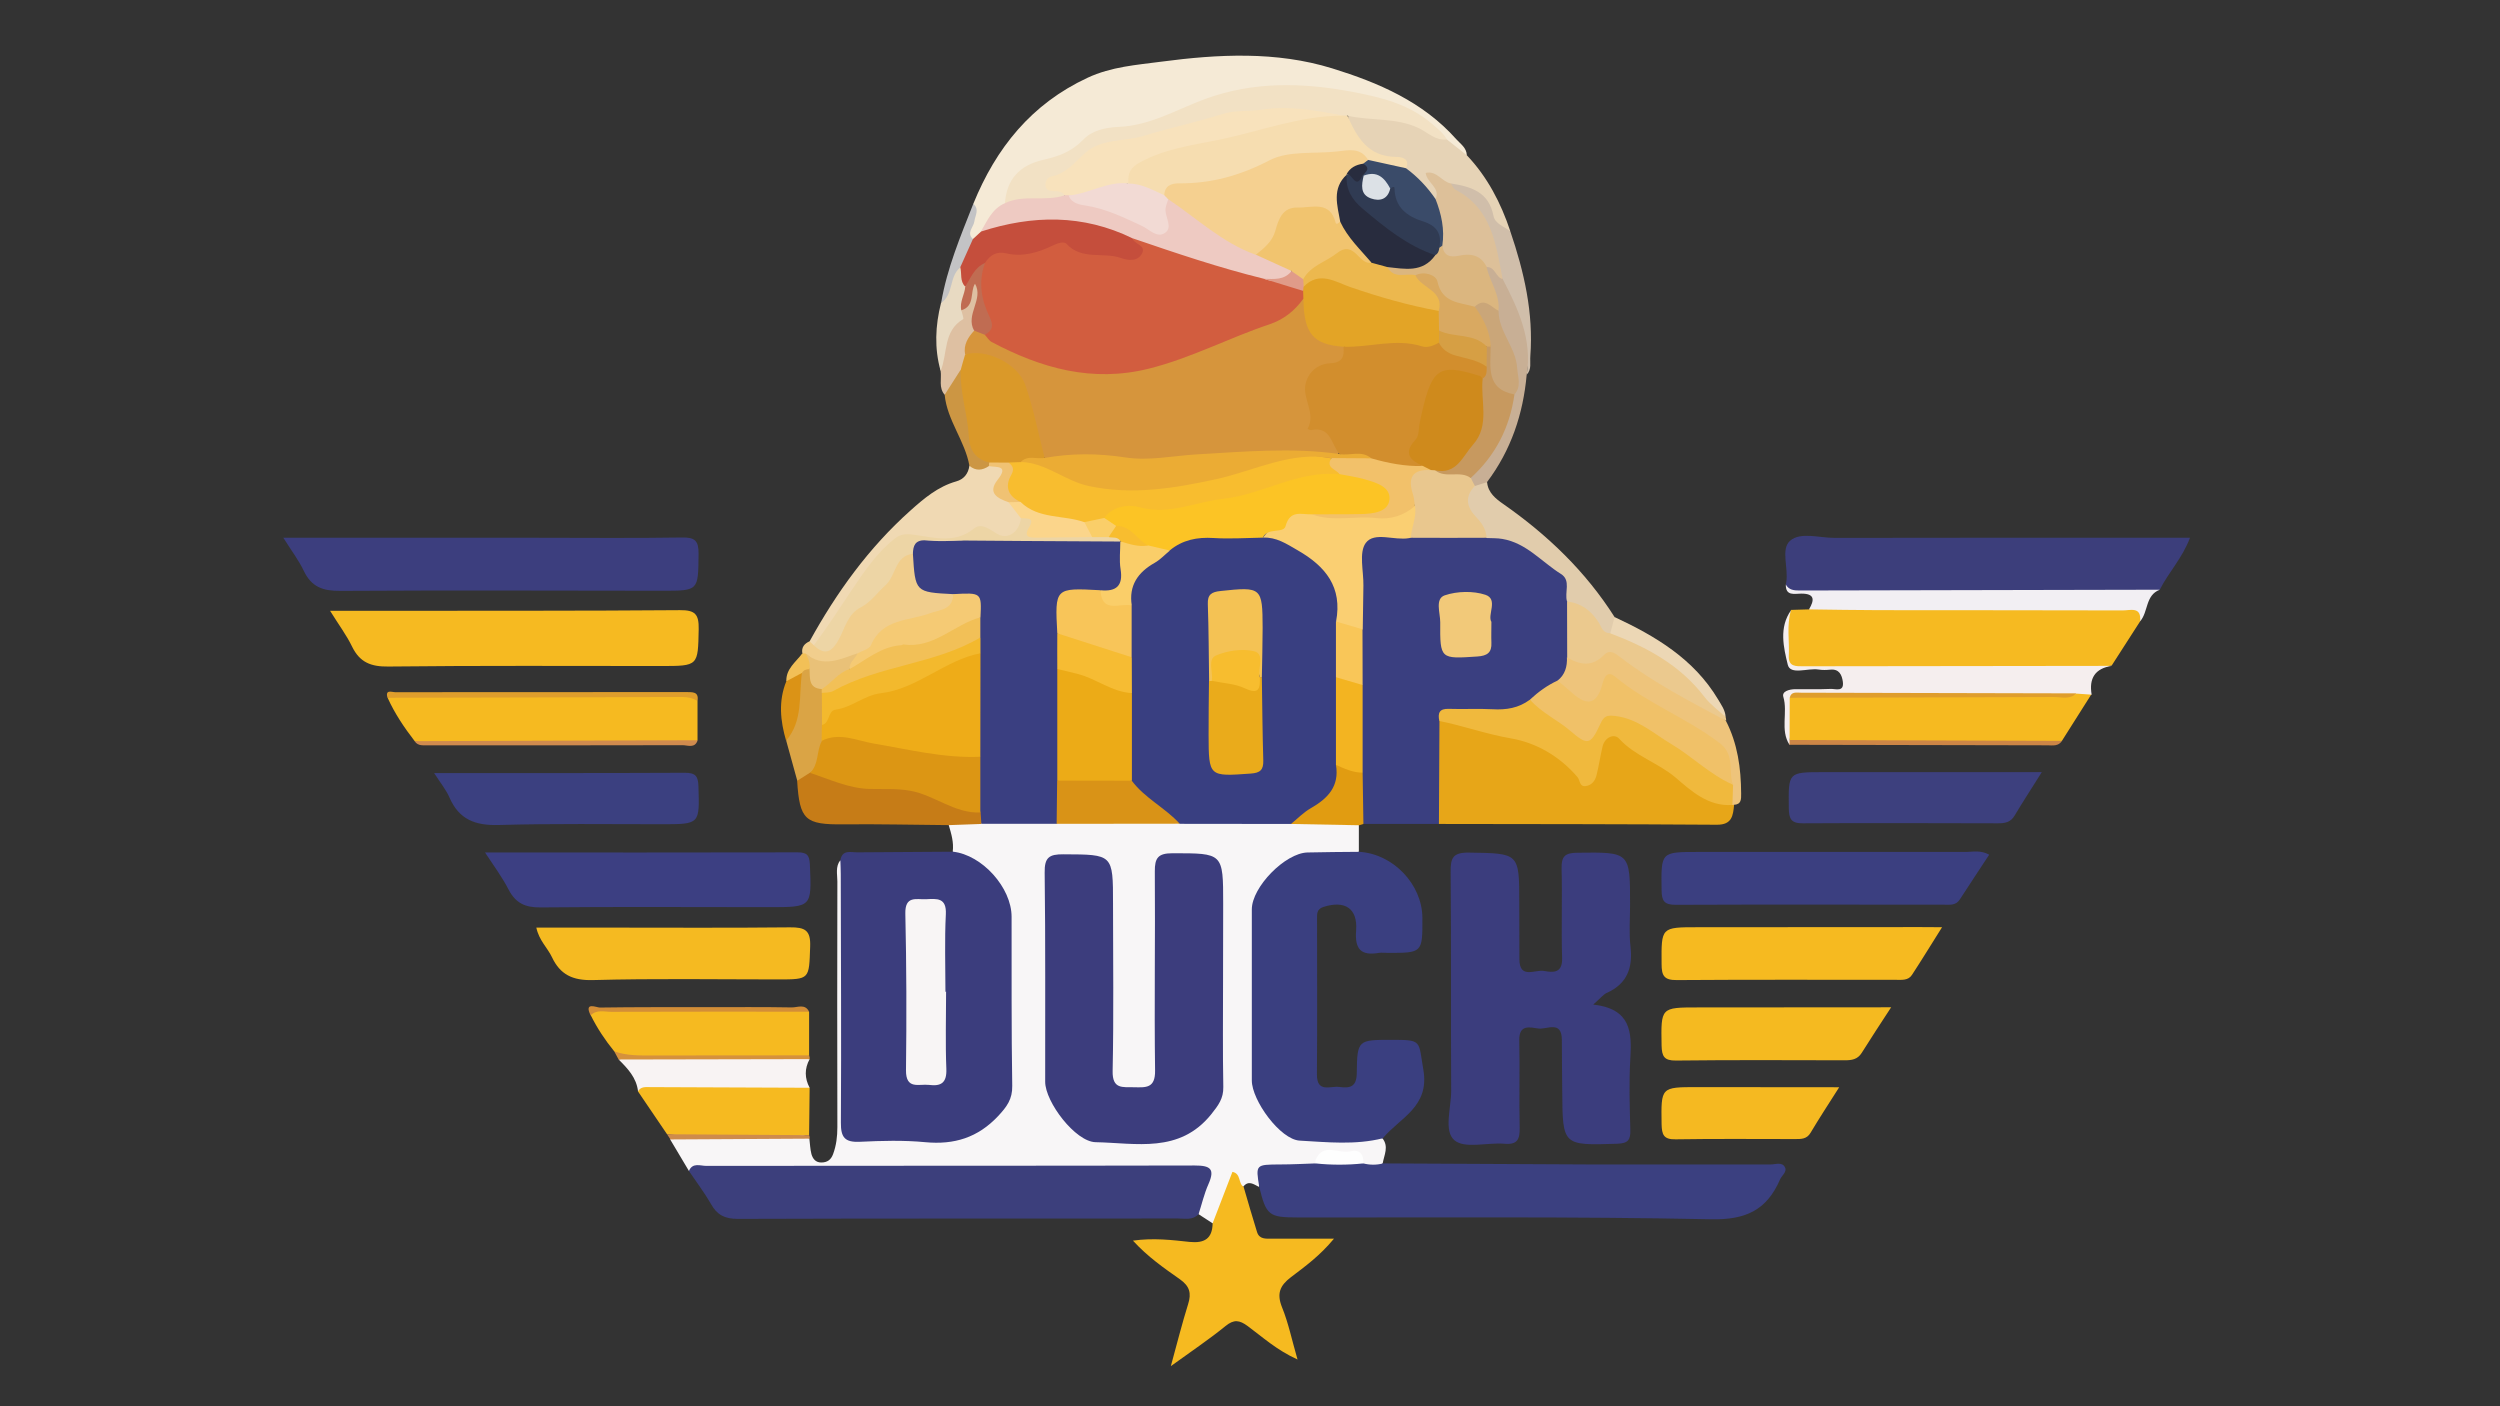 <?xml version="1.0" encoding="utf-8"?>
<!-- Generator: Adobe Illustrator 22.0.1, SVG Export Plug-In . SVG Version: 6.00 Build 0)  -->
<svg version="1.1" id="Layer_1" xmlns="http://www.w3.org/2000/svg" xmlns:xlink="http://www.w3.org/1999/xlink" x="0px" y="0px"
	 viewBox="0 0 1920 1080" style="enable-background:new 0 0 1920 1080;" xml:space="preserve">
<rect x="0" y="0" width="1920" height="1080" fill="#333333" stroke="none"/>
<style type="text/css">
	.st0{fill:#F8F6F7;}
	.st1{fill:#3B3D7D;}
	.st2{fill:#3A3F80;}
	.st3{fill:#3B4080;}
	.st4{fill:#3C3F7C;}
	.st5{fill:#3C3E7E;}
	.st6{fill:#3C3E7B;}
	.st7{fill:#F6BA21;}
	.st8{fill:#E7A618;}
	.st9{fill:#F5EAD6;}
	.st10{fill:#3C3F82;}
	.st11{fill:#3B3F80;}
	.st12{fill:#F6BA20;}
	.st13{fill:#F5BA21;}
	.st14{fill:#3D407E;}
	.st15{fill:#F5BA20;}
	.st16{fill:#F5B921;}
	.st17{fill:#F5EEEE;}
	.st18{fill:#F2EFF3;}
	.st19{fill:#F0D9B3;}
	.st20{fill:#C67C17;}
	.st21{fill:#E6D3B6;}
	.st22{fill:#F8F3F3;}
	.st23{fill:#EEC47B;}
	.st24{fill:#F1CE8D;}
	.st25{fill:#E1CCAC;}
	.st26{fill:#EBC98E;}
	.st27{fill:#C8AF95;}
	.st28{fill:#D0BEAA;}
	.st29{fill:#DAA445;}
	.st30{fill:#E19C11;}
	.st31{fill:#ECD7B5;}
	.st32{fill:#DEC0A2;}
	.st33{fill:#E8DAC2;}
	.st34{fill:#DF9E2C;}
	.st35{fill:#CC9643;}
	.st36{fill:#D08B4E;}
	.st37{fill:#CD8646;}
	.st38{fill:#DB9316;}
	.st39{fill:#D38E37;}
	.st40{fill:#C3C3C5;}
	.st41{fill:#D5913C;}
	.st42{fill:#CE8B4B;}
	.st43{fill:#F2C057;}
	.st44{fill:#393F81;}
	.st45{fill:#3C3D7D;}
	.st46{fill:#3A3F81;}
	.st47{fill:#D99317;}
	.st48{fill:#FEFEFE;}
	.st49{fill:#F8F5F5;}
	.st50{fill:#F0B93D;}
	.st51{fill:#F0C168;}
	.st52{fill:#FACF72;}
	.st53{fill:#E9C78E;}
	.st54{fill:#F2C979;}
	.st55{fill:#F3B421;}
	.st56{fill:#F9C658;}
	.st57{fill:#F2E1C4;}
	.st58{fill:#EECAC2;}
	.st59{fill:#C54E3C;}
	.st60{fill:#DF9D2C;}
	.st61{fill:#EDD5A5;}
	.st62{fill:#FBD58B;}
	.st63{fill:#F0C273;}
	.st64{fill:#DC9614;}
	.st65{fill:#F6DDB0;}
	.st66{fill:#DDC099;}
	.st67{fill:#3A4B69;}
	.st68{fill:#F5CA74;}
	.st69{fill:#E9C178;}
	.st70{fill:#DBB67F;}
	.st71{fill:#C7995F;}
	.st72{fill:#CAA679;}
	.st73{fill:#EEAC18;}
	.st74{fill:#F3B92D;}
	.st75{fill:#D6953C;}
	.st76{fill:#DA9929;}
	.st77{fill:#C06C52;}
	.st78{fill:#FCC425;}
	.st79{fill:#ECAB17;}
	.st80{fill:#EAAB1B;}
	.st81{fill:#F8C559;}
	.st82{fill:#F4C254;}
	.st83{fill:#F6BC33;}
	.st84{fill:#FACE69;}
	.st85{fill:#F2C16A;}
	.st86{fill:#CF8A1C;}
	.st87{fill:#F8E2BC;}
	.st88{fill:#D25D3F;}
	.st89{fill:#F5D090;}
	.st90{fill:#F1C46F;}
	.st91{fill:#F2DAD4;}
	.st92{fill:#E09B89;}
	.st93{fill:#F8BD2F;}
	.st94{fill:#303B53;}
	.st95{fill:#DCE1E6;}
	.st96{fill:#282C3E;}
	.st97{fill:#ECB84E;}
	.st98{fill:#D9A961;}
	.st99{fill:#D28E2D;}
	.st100{fill:#D69F44;}
	.st101{fill:#E3A426;}
	.st102{fill:#EBAC34;}
	.st103{fill:#F7BD2F;}
</style>
<g>
	<path class="st0" d="M931.3,939.5c-3.6-2.3-7.2-4.6-10.8-7c-3.7-6.6-0.7-12.9,0.9-19.2c2-7.8-0.8-11.7-8.8-12
		c-5.1-0.2-10.2-0.2-15.3-0.2c-115.1,0-230.3,0-345.4,0c-7.7,0-15.2-0.4-22.8-1.8c-4.8-8.1-9.6-16.1-14.4-24.2
		c2.8-3.5,6.8-4.3,10.9-4.4c28.8-0.4,57.6-0.5,86.3,0.1c3.6,0.1,6.9,1.3,9.7,3.7c0.5,4,0.6,8.1,1.6,11.9c1,3.4,3.1,6.4,7.5,6.4
		c4.7,0,7.5-2.1,9.1-6.4c2.5-6.7,3.3-13.6,3.3-20.8c-0.2-62.9-0.1-125.8,0-188.7c0-5.4-1.6-11.2,2.2-16.2c7.5,6.2,5.3,14.9,5.3,22.7
		c0.2,55.4,0.1,110.9,0.2,166.3c0,22.2,1.3,23.4,23.1,23.5c16.3,0.1,32.6-0.1,48.8,0c10,0.1,18.5-3.1,27-8.7
		c17.3-11.4,24.9-25.8,23.8-47.3c-1.7-34.5-1.4-69.2-0.1-103.7c0.8-20.1-6.1-34-22.2-45.1c-6.6-4.5-14.3-7.8-19.5-14.4
		c0.9-7.1-1.1-13.7-3.1-20.4c7.2-7.4,16.4-4.4,24.9-4.9c19.3-0.6,38.7-0.5,58-0.1c31.4-0.8,62.8-0.2,94.3-0.1
		c28.5-0.4,57.1-0.4,85.6-0.1c11.4,0.7,22.9-0.7,34.3-0.1c6.4,0.4,13.1-0.5,17.9,5.3c0,6.8,0,13.6,0,20.4
		c-8.7,7.9-19.3,4.5-29.1,4.8c-29.5,0.7-49,20-49,49.5c0,39.2-0.1,78.4,0,117.6c0.1,24.1,22.2,46.3,46.2,47.5
		c16.7,0.8,33.4-2.2,50,0.8c5.1,6.4,1.3,12.8,0.2,19.3c-4.4,3.8-9.3,3.6-14.3,1.7c-12.3-9.8-26-10-37.8-0.4
		c-6.1,3.2-12.9,3.2-19.3,2.4c-12.1-1.6-20.3,2.1-23.7,14.3c-4-2-8-5.3-12.1,0c-5.3-1.3-9.4-2.5-11.9,5.3
		C940.6,924.8,941.5,935.3,931.3,939.5z"/>
	<path class="st1" d="M1223.6,771.5c29,3.3,29.7,21.2,28.5,41.3c-1.1,18.3-0.5,36.7,0,55c0.2,7.7-1.8,10.3-10.1,10.6
		c-41.9,1.3-41.9,1.6-42.2-40.2c-0.1-13.2-0.3-26.5-0.3-39.7c-0.1-15.1-11.6-7.7-18-8.6c-6.1-0.8-14.9-3.6-14.7,8.9
		c0.5,22.4-0.2,44.9,0.3,67.3c0.2,8.8-1.7,13.2-11.7,12.3c-13.1-1.1-30.3,4-38.3-2.6c-8.5-7-2.6-24.8-2.6-37.9
		c-0.3-56.1,0.1-112.1-0.4-168.2c-0.1-10.7,1.6-15,13.8-14.9c38.9,0.6,38.9,0,38.9,38.8c0,14.3,0.1,28.5,0.1,42.8
		c-0.1,16,12.1,8,19,9.3s14.2,1.8,13.8-9.9c-0.7-22.9,0.2-45.9-0.4-68.8c-0.2-9.4,2.7-12,12-12.1c40.6-0.5,40.6-0.8,40.6,39.8
		c0,10.7-0.9,21.5,0.3,32.1c1.9,16.4-2.4,28.7-18.3,35.8C1231.3,763.8,1229.3,766.5,1223.6,771.5z"/>
	<path class="st1" d="M731.9,654.1c22.4,2.5,45,27.6,45,50c0.1,43.3-0.2,86.5,0.5,129.8c0.2,10.3-4.2,16.1-10.8,23.2
		c-15.6,16.6-33.7,22.2-56,20.1c-16.7-1.6-33.6-1.1-50.3-0.3c-11.4,0.5-14.6-3.3-14.5-14.7c0.4-63.6,0-127.2-0.1-190.9
		c0-3.6-0.2-7.1-0.3-10.7c1.5-8.4,8.1-5.9,13.2-6C683.1,654.4,707.5,654.3,731.9,654.1z"/>
	<path class="st2" d="M1105.1,632.8c-19.3,0-38.6,0-57.9,0c-8.6-12.4-3.7-26.3-4.6-39.6c-0.5-22.2-0.6-44.5,0-66.7
		c-0.3-14.6-0.6-29.1,0-43.7c-0.8-17.2-0.6-34.4-0.3-51.7c0.3-19.3,3.8-22.4,23.6-22.9c5.6-0.1,11.1-0.3,16.7,0.3
		c18.8-0.3,37.6-0.5,56.4,0.1c27.3-2.1,45.1,15.5,63.2,31.5c6.6,5.8,4.9,15,5.1,23.1c0.4,13.1,0.3,26.3,0,39.4
		c-0.2,7.9-1.3,15.4-7.8,21c-8.5,5.9-17.1,11.7-25.1,18.4c-15,10.6-32.2,5.3-48.5,6.8c-6.3,0.6-15.2-2.8-16.2,8.4
		c0.4,19.1,0.2,38.1,0.1,57.1C1109.7,620.8,1110.1,627.5,1105.1,632.8z"/>
	<path class="st2" d="M1062,874.2c-21.1,5.3-42.6,3-63.8,1.8c-15-0.8-36.8-30.9-36.8-46.2c0-43.8,0-87.6,0-131.4
		c0-17.1,25.6-43.3,42.8-43.7c13.2-0.3,26.5-0.4,39.7-0.5c26.1,1.6,48.4,25,48.5,50.8c0.1,26.9,0.1,26.9-27.2,26.8
		c-2,0-4.1-0.3-6.1,0c-13.9,2.4-18.7-2.8-17.6-17.1c1.3-17.1-8.6-23.4-25-18.2c-5.5,1.7-5,5.7-5,9.6c0,39.7,0.2,79.4-0.1,119
		c-0.1,14.6,10.4,8.7,17.3,9.7c7.7,1,13.2,0.3,13.3-10.6c0.3-25.6,0.9-25.6,26.9-25.6c23.5,0,20.4,0.5,24.2,22.8
		C1098.2,850.2,1075,858.4,1062,874.2z"/>
	<path class="st3" d="M967.1,911.5c-2.8-17.2-2.8-17.1,16.2-17.2c9,0,18-0.5,27-0.8c12.2-7.3,24.5-7.3,36.7,0
		c5.1,1.3,10.2,1.3,15.2,0c52.9,0.3,105.8,0.6,158.7,0.8c46.3,0.1,92.6-0.1,139,0c3.8,0,8.9-2.2,11,2.3c1.7,3.5-2.6,6.2-3.9,9.4
		c-10.2,23.4-26.3,31-53.1,30.4c-105.8-2.2-211.7-1.2-317.6-1.4C974.5,935,972.4,933.3,967.1,911.5z"/>
	<path class="st4" d="M529.1,899.3c2.8-6.7,8.8-3.9,13.3-3.9c125-0.2,250.1,0,375.1-0.3c12,0,15.8,2.5,10.6,14.3
		c-3.3,7.4-5.1,15.4-7.6,23.1c-4.5,4.8-10.3,3.3-15.7,3.3c-112.7,0.1-225.5-0.1-338.2,0.3c-10,0-15.9-3-20.6-11.5
		C541,915.9,534.8,907.8,529.1,899.3z"/>
	<path class="st5" d="M217.6,413c66.7,0,130.7,0,194.8,0c37.2,0,74.3,0.4,111.5-0.2c10-0.2,12.7,2.7,12.6,12.6
		c-0.3,28.3,0.2,28.3-27.7,28.3c-82.5-0.1-164.9-0.4-247.4,0.1c-13.3,0.1-22.1-2.9-28-15.2C229.6,430.5,224,423.2,217.6,413z"/>
	<path class="st6" d="M1371.5,448.9c0.1-0.5,0.2-1,0.3-1.5c2-11-4.5-25.7,3.1-32.2c7.9-6.8,22.4-2.1,34-2.1c85-0.2,170-0.1,255-0.1
		c5.6,0,11.1,0,18,0c-5.7,15.4-16.4,26.5-23.2,39.9c-9,3.8-18.4,4.9-28.2,4.9c-72.1-0.1-144.2-0.2-216.3,0.1
		c-12.8,0.1-24.8-4.8-37.6-4.1C1373.7,453.9,1372.4,451.4,1371.5,448.9z"/>
	<path class="st7" d="M253.5,469.1c16.5,0,29.6,0,42.7,0c75.3-0.1,150.6,0.1,226-0.5c11.6-0.1,14.6,3.1,14.4,14.5
		c-0.6,28.4,0,28.4-29.1,28.4c-69.7,0-139.5-0.4-209.2,0.4c-13.4,0.2-22-3.2-27.9-15.3C266.2,487.9,260.4,480.2,253.5,469.1z"/>
	<path class="st8" d="M1105.1,632.8c0.1-26.4,0.2-52.7,0.4-79.1c3.1-2.9,6.6-1.9,10.1-1.3c50.2,8.3,64.2,14.2,103.6,43.9
		c5.9-5.2,4.7-13.1,6.9-19.6c4.9-14.6,12.4-17,25.1-8.4c18.9,12.8,37.9,25.5,56.8,38.4c6.9,4.7,14.7,6.9,22.3,9.6
		c0.5,0.6,1,1.1,1.5,1.7c-0.8,8.3-1.5,15.5-13.3,15.4C1247.3,632.9,1176.2,632.9,1105.1,632.8z"/>
	<path class="st7" d="M1643.6,477.2c-7.3,11.3-14.5,22.6-21.8,33.9c-47.8,9.2-96.2,2.5-144.2,4.9c-32,1.6-63.7-3.9-95.6-3.7
		c-4,0-9.3,0.5-8.9-5.4c0.8-12.8-3.3-26,2.5-38.5c4.6-0.1,9.2-0.3,13.9-0.4c6.3-4,13.2-4.9,20.5-4.9c71.3,0,142.6-0.1,213.9,0.1
		c4.6,0,9.2,0.1,13.6,1.4C1643.9,466.5,1646.6,470.4,1643.6,477.2z"/>
	<path class="st9" d="M747.5,156.5c17.5-42.9,44.6-76.7,87.8-96.8c18.3-8.5,37.5-9.8,56.3-12.3c43.9-5.8,88.4-8.2,131.5,5.1
		c35.6,11,69.7,25.6,95.3,54.4c3.3,3.7,8,6.6,8.1,12.4c-9.5,1.4-12.8-7.3-18.8-11.5c-23.9-26.9-56.9-31.4-89.8-36.2
		c-41.6-6.1-81-0.1-118.1,20.1c-7.2,3.9-15.3,5.5-23.4,6.7c-8.1,1.2-16.8,1.1-23.9,4.4c-22.8,10.5-44.7,22.8-67.4,33.6
		c-6.7,3.2-8.3,11.2-10.6,18c-5.9,8.5-13.5,15.8-18.3,25.1c-2.4,3-5.1,5.7-9.5,5.4c-6.5-2.4-3.5-7.1-2.6-11.2
		C745.4,168.1,748.8,162.7,747.5,156.5z"/>
	<path class="st10" d="M372.5,654.7c82.2,0,161.2,0.1,240.1-0.1c7.5,0,9.1,2.5,9.4,9.6c1.4,32.5,1.6,32.5-31.1,32.5
		c-58.6,0-117.2-0.4-175.8,0.2c-11.8,0.1-19-3.3-24.4-13.5C385.9,674,379.6,665.5,372.5,654.7z"/>
	<path class="st11" d="M1527.7,656.4c-7.6,11.7-15.2,22.9-22.5,34.3c-3.1,4.9-7.7,4.1-12.2,4.1c-68.7,0-137.4-0.2-206.1,0.1
		c-9.1,0-10.7-3.3-10.8-11.4c-0.4-29.2-0.7-29.2,27.9-29.2c68.7,0,137.4-0.1,206.1,0C1515.5,654.2,1521.1,652.8,1527.7,656.4z"/>
	<path class="st12" d="M931.3,939.5c5.1-13.1,10.1-26.3,15.2-39.5c6.8,1.3,4.3,8.9,8.6,11.5c3.4,11.6,6.7,23.2,10.3,34.7
		c1.8,5.7,6.8,5.1,11.4,5.1c14.7,0,29.3,0,47.7,0c-11,13.3-22.3,21.4-33.1,29.6c-8.5,6.5-11,12.6-6.8,23.1
		c4.9,12,7.5,24.9,11.9,40.1c-16.1-7.3-26.8-17.2-38.3-25.7c-6.3-4.6-10.5-5.3-17,0c-12.4,10.1-25.7,19-42,30.8
		c5.1-18.7,8.8-33.3,13.3-47.7c2.6-8.3,1.2-13.7-6.3-19c-12.2-8.6-24.7-17.2-36.1-29.7c15.8-2.2,29.8-0.5,43.6,1
		C924.9,954.9,931.1,951.4,931.3,939.5z"/>
	<path class="st12" d="M1491.5,712.1c-8.7,13.8-15.7,25.3-23.1,36.6c-2.9,4.5-7.9,3.8-12.5,3.8c-56,0-112.1-0.2-168.1,0.2
		c-9.9,0.1-11.7-3.5-11.7-12.4c-0.2-28.2-0.5-28.2,27.8-28.2c57,0,114.1,0,171.1-0.1C1479.5,712.1,1483.9,712.1,1491.5,712.1z"/>
	<path class="st13" d="M411.9,712.4c18.9,0,36.5,0,54.2,0c46.9,0,93.8,0.3,140.6-0.2c11.5-0.1,16,2.2,15.5,14.8
		c-0.9,25.2-0.1,25.2-24.8,25.2c-47.4,0-94.8-0.8-142.1,0.5c-15.5,0.4-25.1-4.2-31.4-17.6C420.5,727.9,414,722.3,411.9,712.4z"/>
	<path class="st12" d="M535.7,538.3c0,10,0,20.1,0,30.1c-2.3,2.8-5.6,2-8.5,2c-67.1,0-134.3,0-201.4,0c-2.5,0-5.1,0.1-7.4-1.3
		c-8-10.4-15.3-21.2-20.7-33.2c4.4-3.9,9.7-2,14.6-2c69-0.1,138-0.2,207,0C524.9,534,531.7,531.3,535.7,538.3z"/>
	<path class="st3" d="M333.4,593.7c66.3,0,129.4,0.1,192.6-0.2c8.1,0,10.2,2.5,10.4,10.4c0.9,29.1,1.2,29.1-28.1,29.1
		c-41.8,0-83.5-0.6-125.3,0.6c-17.9,0.5-30.4-4.1-37.8-21.1C342.7,606.7,338.5,601.6,333.4,593.7z"/>
	<path class="st12" d="M1606.2,533.2c-7.5,11.9-15.1,23.8-22.6,35.7c-1.8,1-3.7,1.5-5.8,1.5c-67.6-0.3-135.3,0.7-202.9-0.5
		c-3.8-11.7-2.4-23.5-1-35.3c19.9-5,40.3-2.9,60.4-3.3c46.2-1.1,92.5-0.3,138.8-0.4c6.6,0,13.2,0.3,19.7-1.6
		C1597.8,528.7,1602.7,528.6,1606.2,533.2z"/>
	<path class="st14" d="M1568.1,593c-8.1,12.9-14.7,23-20.9,33.4c-3.1,5.3-7.6,5.9-13,5.9c-49.8-0.1-99.7-0.3-149.5,0
		c-9.1,0.1-10.8-3.4-10.9-11.6c-0.3-27.7-0.7-27.7,26.6-27.7C1455.3,593,1510.2,593,1568.1,593z"/>
	<path class="st15" d="M1452.4,773.6c-9,13.8-15.9,24.3-22.6,35c-3.2,5.1-7.7,5.7-13.1,5.7c-43.2-0.1-86.4-0.3-129.6,0.2
		c-9,0.1-10.8-3.2-11-11.5c-0.5-29.3-0.8-29.3,28-29.3C1352.3,773.6,1400.5,773.6,1452.4,773.6z"/>
	<path class="st12" d="M621.4,777c0,11.2,0,22.4,0,33.6c-4.9,4.8-11.2,4.3-17.3,4.3c-36.6,0.1-73.3-0.1-109.9,0.1
		c-8.6,0.1-16-2.2-22.5-7.6c-7-8.6-13.1-17.8-18-27.7c-0.1-4.7,3.5-4.2,6.4-4.2c52.9,0,105.7-0.3,158.6,0.2
		C619.5,775.7,620.5,776.5,621.4,777z"/>
	<path class="st16" d="M1412.5,835c-8.7,13.7-15.6,24.2-22,35c-2.9,4.9-7.2,4.8-11.9,4.8c-30.6,0-61.1-0.3-91.7,0.2
		c-9.3,0.2-10.6-3.6-10.8-11.7c-0.4-28.4-0.7-28.4,27.5-28.4C1338.7,835,1373.8,835,1412.5,835z"/>
	<path class="st17" d="M1374.5,535.9c0,10.8,0,21.6-0.1,32.4c1.5,1.3,1.5,2.5-0.1,3.7c-7.3-11.5-1.1-24.7-4.7-36.8
		c-1.3-4.3,4.6-5.8,8.9-5.9c9.1-0.1,18.3,0.2,27.4-0.2c3.7-0.2,10.5,2.7,9.4-5.5c-0.7-5.1-2.7-10-9.6-9.3c-3,0.3-6.2,0.4-9.1-0.1
		c-8.2-1.3-21.6,4.5-23.6-3.7c-3.2-13.2-6.9-28.5,2.5-41.8c-3.5,11.5-1.1,23.3-1.7,34.9c-0.4,8.6,5.6,8.1,11.4,8.1
		c78.9-0.1,157.8-0.2,236.7-0.3c-12.9,1.9-17.7,9.6-15.5,22.1c-3.8-0.3-7.7-0.5-11.5-0.8c-5.3,2.5-11,1.3-16.5,1.3
		c-62.5,0.1-125,0-187.6,0.2C1385.2,533.9,1379.4,531.8,1374.5,535.9z"/>
	<path class="st12" d="M512.3,871.1c-7.5-11-14.9-22-22.4-33c1.9-8.2,8.9-7.5,14.6-7.6c33.9-0.6,67.8-0.4,101.7-0.2
		c5.7,0,11,1.6,15.6,5.1c-0.1,12.1-0.3,24.3-0.4,36.4C585,873.8,548.6,875.1,512.3,871.1z"/>
	<path class="st18" d="M1643.6,477.2c1.2-11.8-7.8-8.3-13.4-8.4c-62.5-0.2-125-0.1-187.6-0.2c-17.8,0-35.5-0.4-53.3-0.6
		c4.3-7.2,4.6-12.2-6.1-12.1c-5,0-11.9,2.1-11.7-7c2.3,4.2,6.2,4.6,10.5,4.6c92.2-0.2,184.5-0.4,276.7-0.6
		C1647.5,457.2,1650,469.9,1643.6,477.2z"/>
	<path class="st19" d="M621.8,492.5c20.6-37.4,45.3-71.7,77.3-100.3c10.5-9.4,21.2-18.5,35.3-22.5c5.8-1.6,9.3-5.9,10.1-12.1
		c5.1-1.6,10.5-0.9,15.6-2.5c9.4,0.3,15.2,3.3,9.9,13.8c-3.7,7.4,0.3,11.2,5.8,14.8c4.7,3.8,8.9,7.9,11.3,13.6
		c-1.4,14.4-10.9,21.3-23.2,15.7c-7.8-3.5-13.9-3.5-21.4,0.7c-10.3,5.7-22.4,4.8-32.9,2.2c-16.2-4-25,3.9-33.4,15
		c-12.3,16-23.5,32.7-34.3,49.7c-4.1,6.5-9,12.4-16.2,15.7C623,496.5,621.2,495.7,621.8,492.5z"/>
	<path class="st20" d="M753.5,632.8c-8.2,0.3-16.4,0.6-24.7,0.9c-27-0.2-53.9-0.9-80.9-0.6c-29.6,0.3-33.8-3.3-35.7-33.5
		c1.8-5.6,5.8-8.2,11.4-8.8c22.6,7.4,45.7,10.9,69.6,11.7c21.7,0.7,40.3,14,60.6,20.5C756,626.4,756.1,629.6,753.5,632.8z"/>
	<path class="st21" d="M1111.2,107.1c5.1,4.1,10.3,8.1,15.4,12.2c15.8,16.7,26.1,36.6,33.3,58.2c-7.9,1.4-13.5-3.6-15.4-9.5
		c-4.9-15.3-16-21.1-30.3-23.7c-4.2-1.5-8.2-3.6-11.8-6.2c-0.3,5.2,9.8,10.5,0.1,15.9c-9.9-6-16.1-15.6-24-23.6
		c-4.9-8.2-13.9-7.4-21.4-9.9c-14.4-4.8-22.9-17.6-21.6-33.1C1063.1,85.1,1088.8,89.8,1111.2,107.1z"/>
	<path class="st22" d="M621.8,835.4c-40.8-0.2-81.6-0.3-122.4-0.5c-3.4,0-7.2-0.6-9.4,3.2c-1.2-10.4-7.9-17.5-14.9-24.4
		c10.9-3.4,22-1.5,33-1.4c37.9,0.4,75.8-1.7,113.7,1.1C617.8,820.7,617.9,828.1,621.8,835.4z"/>
	<path class="st23" d="M1196.1,522.8c5.9-4.6,7.6-10.9,7.3-18c10.1-1.2,20.7,1.4,29.8-5.9c3.3-2.7,7.9-1.1,11.3,1.7
		c22,18.2,48.8,28.7,71.9,45c3.4,2.4,5.9,5.6,9.1,8c9,17.5,11.6,36.4,11.7,55.8c0,4.3,0.3,8.4-5.6,8.7l-1.2,0.2
		c-2.8-4.2-3.2-8.9-3.2-13.7c1.9-22.7-11.9-34.9-29.4-44.8c-17.5-10-35.8-18.6-51.9-31c-4-3.1-7.8-5.7-12.1,1.4
		c-8.8,14.5-17.9,15.2-30,3.7C1200.5,530.6,1196.9,527.7,1196.1,522.8z"/>
	<path class="st24" d="M621.8,492.5c1,1,2,2,3.1,3c9.9,0.5,15.9-4.3,19.5-13.3c3.6-9.2,10-16.1,18.4-21.6
		c10.9-7.1,17.4-18.1,24.5-28.6c3.8-5.6,8.1-12.9,16.4-5c0.6,1.4,1.4,2.9,1.3,4.3c-1.6,15.5,5.2,22.4,20.8,20.9c2-0.2,3.9,1,5.7,2
		c4.5,4.8,3.1,9.1-1,13.2c-1.8,1.8-4,3.4-6.4,4c-23.5,6-45.8,14.4-62.9,32.8c-4.2,1.5-8.9,2.2-12.8,4.4c-10.7,6-20.2,4-29-3.7
		c-1.2-0.9-2.3-2-3.2-3.2C615.4,497.2,617.7,494.3,621.8,492.5z"/>
	<path class="st25" d="M1203.5,462c-2.2-7,3.3-16.2-4.7-21.2c-14.8-9.2-26.5-23.8-45-26.9c-4-0.7-8.1-0.5-12.1-0.7
		c-5.1-4.8-8.8-10.7-12.8-16.3c-6.2-8.8-7.3-17.3,2.3-24.8c3.4-1.9,6.8-4.2,10.9-1.7c0.7,8,6.7,12.7,12.3,16.6
		c34,23.7,63.3,51.8,85.6,86.9c2.9,4.9,1.2,9.1-2.2,12.9c-3.6,2.2-7.3,1.6-9.2-1.7C1222.4,474.7,1212.1,469.3,1203.5,462z"/>
	<path class="st26" d="M1203.5,462c10.7,1.1,18.4,6.9,24,15.6c2.4,3.6,3.2,8.7,9.1,8.7c8.2-4.5,14.9,0.4,21.3,4.1
		c26.8,15.2,51.5,32.8,67.4,60.3c0.3,0.9,0.4,1.9,0.4,2.9c-27.7-14.9-55.9-29.3-80.9-48.6c-4.5-3.5-8.5-6.5-12.9-2
		c-9.1,9.3-18.4,7.8-28.3,1.9C1203.5,490.5,1203.5,476.2,1203.5,462z"/>
	<path class="st27" d="M1142,370.3c-3.1,1-6.3,2-9.4,3c-3.1-1.5-4.7-3.7-3.2-7.3c13.2-20,26.9-39.9,31.3-64.2
		c2.8-13.5-0.3-26.1-6-38.1c-3.7-7.8-6.9-15.7-7.7-24.4c1.8-12.1-9.4-22-5.8-34.5c9-4,11.2,4.6,15.9,8.5
		c15.7,22.6,20.2,47.5,15.4,74.4C1169.8,318.1,1160.4,345.9,1142,370.3z"/>
	<path class="st28" d="M1172.5,287.8c4.4-27.2-6.5-50.5-18.5-73.6c-5.1-9.3-9.2-18.9-10.6-29.7c-1.6-12.9-10.4-21.5-19.8-29.5
		c-4.4-3.7-11-6.3-9.3-14.1c15.3,2.4,29.1,6.3,32.7,24.9c1.2,6.1,8.2,8.2,12.9,11.8c10.6,31.1,17.9,62.7,15.4,95.9
		C1174.9,278.3,1176.5,283.6,1172.5,287.8z"/>
	<path class="st29" d="M622.1,593.4c-3.3,2.1-6.5,4.1-9.8,6.2c-2.8-10.3-5.7-20.5-8.5-30.8c5.9-17,5.2-35.3,10.6-52.4
		c1.3-3.5,3.8-4.4,7.2-3.4c4.5,5,6.4,11.8,11.3,16.6c0.8,1.4,1.3,2.9,1.6,4.5c1.2,7.3,0.4,14.7,0.8,22c0.1,4.1-0.2,8.2-0.8,12.3
		C631.8,577.4,633,588.5,622.1,593.4z"/>
	<path class="st30" d="M1046.5,593.4c0.2,13.1,0.4,26.3,0.6,39.4c-1.1,0.3-2.1,0.6-3.2,1c-17.5-0.3-34.9-0.7-52.4-1
		c-0.5-6.1,4.2-8.9,8.2-11.5c12.7-8.4,23.7-17.8,25.3-34.3C1033.5,584.8,1040.3,588.1,1046.5,593.4z"/>
	<path class="st31" d="M1325.3,550.7c-5.5-5.1-11.8-9.6-16.3-15.5c-18.7-24.5-44.4-38.3-72.3-48.8c1.1-4.2,2.2-8.3,3.3-12.5
		c31.5,14.7,60.8,32.1,79.4,63.1C1321.9,541.3,1325,545.3,1325.3,550.7z"/>
	<path class="st32" d="M725.5,303.2c-4.8-5.5-2.2-12.2-3.1-18.4c-1.8-14.4,1.3-27.7,10.3-39.1c2.3-2.9,3.5-6,5-9.1
		c2.6-4.4,4.4-9.1,5.6-14.1c0.8-3.3,1.3-8.3,5.5-7.9c5,0.5,4.9,5.8,5.1,9.8c0.5,9.8-4,18.9-3.9,28.6c-1.4,6.5-5.2,12.4-5.8,19.2
		c-1.1,4.3-2.4,8.5-3.8,12.7C737.9,292.9,733.9,299.9,725.5,303.2z"/>
	<path class="st33" d="M738.3,238.3c0.5,2.3,2.1,6.4,1.4,6.8c-15.5,9.1-11.8,26.5-17.3,39.8c-4.9-17.4-4.1-34.8,0.3-52.2
		c3.5-4.6,3.5-10.4,5.6-15.4s1.9-12.4,10.3-12.4c3.8,4.5,4,10.1,5.1,15.5C743.5,226.8,741.5,232.8,738.3,238.3z"/>
	<path class="st34" d="M535.7,538.3c-3.6-2.1-7.4-3-11.6-3c-75.5,0.3-151,0.4-226.5,0.6c-2-6.8,3.6-4.2,6-4.3
		c74.5-0.1,149-0.1,223.5-0.1C531.5,531.7,536.9,530.8,535.7,538.3z"/>
	<path class="st35" d="M725.5,303.2c4.1-6.4,8.1-12.7,12.2-19.1c8.1,13.6,6.7,29.3,9.5,44c1.9,9.9,4.8,18.5,12.3,25.3
		c1,1.5,1,3.1-0.1,4.6c-5,3.3-10,3.9-14.9-0.3C741.1,338.5,727.4,322.9,725.5,303.2z"/>
	<path class="st36" d="M318.4,569.2c72.5-0.2,144.9-0.5,217.4-0.7c-2.1,6.5-7.6,3.8-11.6,3.8c-64.9,0.2-129.8,0.1-194.7,0.1
		C325.5,572.2,321.2,573.4,318.4,569.2z"/>
	<path class="st37" d="M1374.3,572c0-1.2,0.1-2.5,0.1-3.7c69.7,0.2,139.4,0.5,209.2,0.7c-2.7,4.2-7,3.5-11,3.4
		C1506.5,572.3,1440.4,572.1,1374.3,572z"/>
	<path class="st38" d="M615.9,516.8c-2.5,17.7,1,36.8-12.2,52c-4.4-15.2-6-30.4,0.2-45.6C606.7,518.7,609.6,514.7,615.9,516.8z"/>
	<path class="st39" d="M621.4,777c-50.6,0-101.2-0.1-151.9,0.1c-5.3,0-11.2-2-15.9,2.7c-5.4-10.9,4.7-5.9,7.1-6
		c27.3-0.4,54.7-0.3,82-0.3c21.8,0,43.5-0.2,65.3,0.2C612.5,773.8,618.3,770.6,621.4,777z"/>
	<path class="st40" d="M737.6,205.3c-8.9,7-5,20.8-14.8,27.3c4.5-26.6,14.9-51.2,24.7-76.1c4.9,4.4,1.4,8.9,0.8,13.6
		c-0.6,4.4-6.3,8.7-1,13.6C748.6,192.9,745.9,200.4,737.6,205.3z"/>
	<path class="st41" d="M621.8,813.4c-48.9,0.1-97.8,0.2-146.7,0.3c-1.1-2.1-2.3-4.2-3.4-6.3c9.7,3.5,19.8,3.2,29.9,3.2
		c39.9-0.1,79.9-0.1,119.8-0.1C621.8,811.5,621.9,812.4,621.8,813.4z"/>
	<path class="st42" d="M512.3,871.1c36.4,0.2,72.7,0.4,109.1,0.7c0.4,0.9,0.5,1.8,0.4,2.7c-35.6,0.2-71.3,0.4-106.9,0.6
		C514,873.8,513.1,872.4,512.3,871.1z"/>
	<path class="st43" d="M615.9,516.8c-4,2.1-8,4.3-12,6.4c-0.3-9.6,7.3-14.7,12.2-21.3c0.8-0.1,1.7-0.1,2.5,0c5,3,7.6,6.6,3,12
		C619.3,514,617.1,514.5,615.9,516.8z"/>
	<path class="st44" d="M1026,587.4c2.8,16.5-6.2,25.8-19.3,33.3c-5.6,3.2-10.2,8-15.2,12.1c-28.5,0-56.9-0.1-85.4-0.1
		c-17-8.6-33.4-17.9-40.5-37.4c-1.3-20.8-0.7-41.7-0.5-62.5c-0.2-9.2-0.4-18.4,0-27.6c-0.2-12.6-0.4-25.2,0-37.8
		c-5.2-26.5,16.1-35.5,31.8-48.4c11.8-9.7,25.8-11,40.3-10.5c10.7,0.4,21.4,0,32,0.1c25.4,0.9,41.5,18.5,56.8,34.9
		c8.3,8.9,3,23.6,3.7,35.7c0.4,13.9,0.6,27.8,0.1,41.7c0.8,16.5,0.4,33,0.3,49.5C1030.2,576.3,1030.6,582.5,1026,587.4z"/>
	<path class="st45" d="M939.3,753.8c0,27-0.3,54,0.2,81c0.2,8.9-3.9,14.2-9.3,21c-24.4,30.3-57.8,22-88.8,21.4
		c-15.5-0.3-38.7-30.9-38.7-46.4c-0.1-53.5,0.3-107-0.4-160.5c-0.2-11.8,3.4-14.3,14.5-14.2c38,0.2,38-0.3,38,38
		c0,42.8,0.6,85.6-0.3,128.4c-0.3,14.2,7.7,12.3,16.4,12.5c9.1,0.2,16.4,0.9,16.2-12.8c-0.7-51,0.2-101.9-0.2-152.9
		c-0.1-10.4,2.5-14,13.5-14c39,0,39-0.4,39,38.9C939.3,714.1,939.3,733.9,939.3,753.8z"/>
	<path class="st46" d="M732,456.3c-29.1-1.5-29.1-1.5-30.9-31.1c-3.8-8.7,0.6-11.6,8.4-10.5c20.6,2.7,41.1-1.8,61.7-1.5
		c23,0.3,46.5-0.4,69.8-1.3c6.5-0.3,13.3-0.9,19.2,3.2c7.5,9.9,5.6,21,3.7,31.8c-1.6,8.6-8.7,10.1-16.2,10.3c-2,0.1,0.6,0-1.5,0
		c-33.3,0.7-29.7-3.6-30.2,30c0.5,9.2,0.3,18.4,0.1,27.6c0.6,28,0.6,56,0,84c-0.7,11.4,3.2,23.4-4.4,33.9c-19.3,0-38.6,0-58,0
		c-0.2-2.9-0.4-5.9-0.6-8.8c-7.5-13.7-3.2-28.5-4-42.8c-0.4-25.8-0.6-51.5,0.1-77.3c-0.2-4.5-0.1-9,0.1-13.6c-0.3-5,0.1-10,0.1-15
		C752.6,460.8,740.3,460.3,732,456.3z"/>
	<path class="st47" d="M811.5,632.7c0.1-11.1,0.3-22.1,0.4-33.2c19.1-7.4,38.2-7.5,57.3,0.1c10.1,13.5,25.7,20.8,36.8,33
		C874.6,632.7,843,632.7,811.5,632.7z"/>
	<path class="st48" d="M1047,893.5c-12.2,1.3-24.5,1.3-36.7,0c0.1-1-0.2-2.2,0.2-3c6.1-13.4,17.7-4,26.6-6.3
		C1043.8,882.5,1047.6,886.2,1047,893.5z"/>
	<path class="st49" d="M726.6,761.6c0,19.8-0.6,39.6,0.2,59.4c0.4,10.7-4.1,13.4-13.4,12.2c-7.6-0.9-17.7,3.9-17.6-11.2
		c0.5-40.1,0.4-80.2-0.5-120.3c-0.3-14,8.3-10.8,15.9-11.1c8.3-0.4,15.9-1.4,15.2,11.7c-1,19.7-0.3,39.6-0.3,59.4
		C726.4,761.6,726.5,761.6,726.6,761.6z"/>
	<path class="st50" d="M1331,602.7c-0.2,5.2-0.3,10.4-0.5,15.5c-18.5,1.4-31.7-10.8-43.6-21c-13.6-11.5-31.2-16.5-43.4-29.9
		c-3.7-4.1-10.9-1.3-12.7,5.9c-1.8,7.4-2.8,14.9-4.7,22.3c-1,4-3.6,7.6-8.2,8.2c-5.1,0.7-4.3-4.5-6.4-6.9
		c-13.6-15.9-31.5-26.4-51.5-29.8c-18.6-3.2-36.2-9.6-54.6-13.3c-1.3-6.1,0-9.6,7.4-9.3c11.1,0.4,22.4-0.3,33.5,0.3
		c10.5,0.6,20-0.9,28.6-7.3c13,3.9,22.7,13.2,33,21.3c7.3,5.8,12.8,7.3,16.4-2.1c4.8-12.5,13.6-11.6,23.6-9.1c4,1,7.9,2.2,11.4,4.3
		C1284.3,567.2,1309.5,582.3,1331,602.7z"/>
	<path class="st51" d="M1331,602.7c-17.6-7.7-31.2-21.6-47.5-31.3c-13.7-8.2-25.6-19.3-42.7-21.5c-7.1-0.9-9.1,0.2-11.9,6.4
		c-7.5,16.2-9.8,16.2-22.9,5c-9.9-8.5-22.2-13.9-31-24c6.4-5.9,13.3-11,21.2-14.6c3.9,3.2,7.8,6.4,11.6,9.8
		c11.5,10.2,18.7,8.1,22.8-7c1.5-5.6,3.8-10.9,10.1-5.6c24.6,20.5,55.1,31.6,80.4,51.1C1332.6,580,1327.1,592.4,1331,602.7z"/>
	<path class="st52" d="M1026.1,477.3c5-26.4-8-42.4-29.7-54.8c-8.5-4.9-16.2-10.1-26.4-9.6c9.7-12.3,19-25.1,37.8-21.2
		c26.6,3.5,53.1,3.3,79.3-3.6c6,9.3,3.2,17.4-3.5,24.9c-0.5,0.1-1,0.2-1.5,0.3c-11.3,2-26.6-5.2-33.2,3.7
		c-5.4,7.4-1.6,21.6-1.8,32.8c-0.2,11.2-0.4,22.4-0.5,33.6C1038.1,486.8,1031.1,485.3,1026.1,477.3z"/>
	<path class="st53" d="M1083.5,413c0.5-8.2,4.7-16,3.2-24.5c-11.6-17.7-8.3-27.7,10.2-31.2c1.7,0,3.5,0.3,5.2,0.7
		c8.7,4.4,21-2.1,27.5,9c1,2.1,2,4.2,3.1,6.2c-8,8.3-6.4,16.2,1,23.9c4.3,4.5,7.7,9.5,8,15.9C1122.2,413.1,1102.9,413.1,1083.5,413z
		"/>
	<path class="st54" d="M1145.4,477.6c0,6.8-0.2,11.3,0,15.9c0.4,7.8-3.3,10.2-10.9,10.7c-28.3,1.9-28.6,2.1-28.4-26.3
		c0-7.2-4.2-18.1,3.5-20.7c9.5-3.2,21.8-3.5,31.2-0.4C1150.9,460.2,1142.1,472.3,1145.4,477.6z"/>
	<path class="st55" d="M1026,587.4c0-22.4,0-44.9,0-67.3c8.6-4,14.7,0.3,20.5,6c0,22.4,0,44.8,0,67.3
		C1039.1,593.4,1032.6,590.4,1026,587.4z"/>
	<path class="st56" d="M1046.5,526.1c-6.8-2-13.6-4-20.5-6c0-14.3,0-28.5,0-42.8c6.8,2,13.6,4,20.4,6
		C1046.5,497.6,1046.5,511.9,1046.5,526.1z"/>
	<path class="st57" d="M1111.2,107.1c-8.9,1.1-14.7-5.5-21.8-8.8c-17.4-8.2-36.6-5.3-54.7-9.5c-1.3,1.1-2.7,1.6-4.4,1.6
		c-24.3,0.7-48.2-5.4-72.8-1.2c-16.6,2.8-32.7,7-48.8,11.5c-12.3,3.4-24.3,8.2-36.9,9c-22.8,1.5-39.4,14.3-56.4,27.2
		c-9.4,7.1,5.5,7.8,2.9,12.9c-14.3,11.2-30.7,6.3-46.5,6.2c1.3-17.8,10.6-29,29.6-33.3c11.6-2.6,21.7-6.3,30.4-15.3
		c7.1-7.5,17.4-9.5,28-10c23.8-1.1,44.1-13.4,65.8-21.4c37.2-13.6,74.8-12.7,113.4-5.4c22.3,4.3,43.2,9.4,60.8,24.5
		C1103.9,98.8,1108.5,102,1111.2,107.1z"/>
	<path class="st58" d="M771.7,156.1c14.6-7.1,31-1,45.9-6.1c1.2-0.9,2.5-1.3,4-1c20.8,7.4,42.4,12.5,61.9,23.5
		c6.2,3.5,9.6,1.5,8.6-6.1c-0.7-5.2,0.1-10.1,4.3-13.8c5.7-1.9,10,1,13.8,4.3c16.9,14.8,35.6,26.7,56.3,35.5
		c8.1,6.7,21.3,5.8,26.1,17.4c-5,9-13.7,8.1-22,8.1c-34.7-8.7-69-18.5-102.2-31.9c-32.1-13.6-65-17.3-99-8.8
		c-5.2,1.3-10.5,4.2-16,0.5C758.2,169.5,762,160.3,771.7,156.1z"/>
	<path class="st59" d="M753.5,177.8c39.4-12.7,78.2-13.4,116.2,5.2c3.5,4,13.3,3.6,9.7,12.5c-2.7,6.8-9.5,7.8-15.6,6.7
		c-13.9-2.5-28.7-0.3-41.7-7.8c-1.7-1-4-2.3-5.8-1.7c-18.3,6.2-38.1,4.4-56.3,10.5c-7.3,4.4-12,11.7-18.7,16.9
		c-4.3-4.2-2.5-9.9-3.8-14.9c3.2-7.2,6.5-14.4,9.7-21.6C749.3,181.7,751.4,179.8,753.5,177.8z"/>
	<path class="st60" d="M1374.5,535.9c1.1-5,5.3-3.9,8.6-3.9c70.5,0.1,141.1,0.3,211.6,0.5c-5.1,5-11.6,2.8-17.4,2.8
		C1509.6,535.6,1442.1,535.7,1374.5,535.9z"/>
	<path class="st61" d="M860.3,415.9c-49.9-0.3-99.8-0.5-149.7-1c-7.9-0.1-9.3,4.2-9.5,10.4c-14,1.6-12.8,16.8-21,24.1
		c-6.2,5.5-11.2,13-18.8,16.9c-10.3,5.3-12.2,15.7-16.9,24.4c-5,9.3-10.3,13.6-19.4,4.9c10.2-13.6,19.4-27.9,28.8-41.9
		c9.4-14,19.5-29.3,33.7-40.3c5.1-4,10.2-3.3,15.8-2.5c15.3,2.2,30.6,6.5,44.9-5.1c5.6-4.6,12.1,1,17.8,4.3
		c8.1,4.7,17-1.6,18.1-12.3c3.9-3.1,9-3,9.7,1.6c1.8,11.4,9.7,9.4,17,9.5c9.1,0.1,18.2,0,27.2,0c3.9-0.1,7.8,0,11.8,0.2
		c4,0.4,8.1,0.7,10.7,4.4C860.4,414.3,860.4,415.1,860.3,415.9z"/>
	<path class="st62" d="M838.8,412.5c-14.1,0.1-28.3,0.3-42.4,0.4c-5.5,0-10.9,0.1-5.9-8.2c4.7-7.9-2.5-6.2-6.5-6.8
		c-3.1-4-6.3-8.1-9.4-12.1c2.4-2.9,5.5-3.3,9-2.9c14.8,10,33.1,8.7,49,15.5C837.1,401.9,840.8,405.9,838.8,412.5z"/>
	<path class="st63" d="M783.9,385.5c-3.1,0.1-6.2,0.1-9.3,0.2c-8.5-2.9-16.4-7-8.5-17.1c9-11.4-0.5-9.6-6.6-10.6
		c0.1-1,0.1-1.9,0.2-2.9c3.8-4.3,8.5-3.8,13.4-2.9c4.9,1.9,10.1,4.6,7.7,10.7C777.5,371.4,782.1,378.1,783.9,385.5z"/>
	<path class="st64" d="M752.9,581.2c0,14.3,0,28.5,0,42.8c-19.9,0.8-35.1-13.3-53.8-16.7c-10.7-1.9-21.2-1.1-31.8-1.4
		c-16.1-0.6-30.3-7.5-45.2-12.3c7-6.7,4.8-16.7,9-24.4c3.5-6.5,9.5-7.2,15.8-6.3c33.7,4.7,66.9,12.9,100.9,15.4
		C749.7,578.3,751.4,579.7,752.9,581.2z"/>
	<path class="st65" d="M1031.7,88.8c1,0,2.1,0,3.1,0c7.3,16.6,15.8,31.6,37.5,31.7c2.8,0,11.1,0.6,7.6,8.7c-10.8,5-20-3.6-30.3-3.3
		c-9-6.1-19-6.4-29.2-5.1c-22.5,2.8-45.2,3.1-65.6,16.5c-11.4,7.6-26.5,6.2-40.1,7.5c-7.2,0.7-14.2,1.3-20.1,6
		c-11.2,0-21.1-3.5-29.7-10.6c-3.3-8.1-0.2-14.4,6.9-17.8c15.4-7.5,30.2-16.9,48.4-16.6c11.8,0.2,23-3.7,34.1-7.3
		C979.5,90.3,1005,85.1,1031.7,88.8z"/>
	<path class="st66" d="M1114.3,140.9c1.1,1.6,1.9,4,3.5,4.8c27.9,14.5,31.1,42.1,36.2,68.6c-5.4-1.3-5.7-9.5-12.2-9.2
		c-7.7-2.3-15-5.7-23.6-4.9c-7.6,0.7-12.4-3.5-13.7-11.3c1.6-12.1-5-23.7-2-35.9c4-8.9-6.5-12.2-7.6-20.2
		C1103.5,130.8,1107.4,139.7,1114.3,140.9z"/>
	<path class="st67" d="M1102.5,152.9c4.5,11.5,7.1,23.3,5.2,35.7c-0.2,1.7-1.1,2.4-2.8,1.8c-2.6-9.1-7.9-15-17.3-18.4
		c-12.2-4.4-18.6-14.6-21.6-27c-4.8-4.2-10.2-6.9-16.4-7.9c-1.2-0.5-2.3-1.3-3.2-2.3c3.7-3,1.9-5.9-0.3-8.8c0.9-1.9,2.8-2.5,4.6-3.2
		c9.7,2.1,19.4,4.3,29.1,6.4C1088.8,135.8,1096.3,143.8,1102.5,152.9z"/>
	<path class="st68" d="M732,456.3c21.9-1.2,21.9-1.2,21,17.8c-15.9,11.5-30.5,24.1-52.5,24.2c-11.4,0-24.1,3.1-33.8,11.9
		c-3.7,3.4-8.5,5.7-14,4.3c-4.6-7.4,2.3-9.4,6.1-12.8c3.5-2,8.9-3.2,10.1-6.2c8.7-20.6,29.1-18.5,45.3-24.5
		C721.6,468.2,732,468.5,732,456.3z"/>
	<path class="st69" d="M658.6,501.7c-1.7,4.2-6.6,6.9-6.1,12.2c-5.6,7.2-10.7,15.1-21.3,15.3c-10.5-0.6-9-8.5-9.5-15.3
		c0.7-4.4-0.8-8.3-3-12C632,513.2,645.3,506.2,658.6,501.7z"/>
	<path class="st70" d="M1105.4,190.2c0.8-0.4,1.6-1,2.3-1.6c1.1,7.7,5.5,9.3,12.7,7.8c8.7-1.9,16.9-0.8,21.3,8.6
		c2.4,11.4,10.5,21.2,9.1,33.7c-6.8,1.6-13.1-3.6-19.9-1.3c-12.4-0.6-23.9-1.4-28.7-16.7c-2.1-6.6-10.5-6.8-17.3-5.7
		c-7.7-0.3-16.2,1.7-20.4-7.8c1.7-7.2,7.6-4.9,12.1-4.9c8.3,0.1,15.6-2.1,22-7.4C1100.7,193.2,1102.6,191.1,1105.4,190.2z"/>
	<path class="st71" d="M1129.5,367.1c-8.2-6.1-19.2,0.7-27.3-5.9c22.6-11.7,35.5-29,32.6-55.7c-0.5-4.5,0.1-9.1,1.1-13.5
		c1.1-3.7,1.8-7.6,1.8-11.5c0.3-4.8,0-9.7,3-13.9c1.3-1.1,2.8-1.4,4.4-0.9c1.4,1.5,2.8,3.2,2.7,5.2c-0.9,13.6,5.5,23.6,15.3,32
		C1159.5,328.3,1148.6,349.8,1129.5,367.1z"/>
	<path class="st72" d="M1163.1,302.9c-22.3-4.1-18.2-21.5-18.3-36.7c-5.9-9.5-11.4-19.1-12.2-30.6c7.5-7.5,12.5,0.2,18.3,3.1
		c0,16.2,13.4,28.1,14.3,44.1C1165.7,289.7,1168.6,296.7,1163.1,302.9z"/>
	<path class="st73" d="M752.9,581.2c-28,1.2-54.9-5.6-82.1-10.2c-12.9-2.2-26.2-8.9-39.8-2c0.1-4.1,0.1-8.2,0.2-12.3
		c3.5-18.3,20.4-19.4,33.2-24.7c11.6-4.9,24.1-8,36.4-11.4c6.5-1.8,12-5,17.2-9.5c10-8.7,22-11.2,35-9.5
		C753,528.2,752.9,554.7,752.9,581.2z"/>
	<path class="st74" d="M753,501.7c-27.5,5.3-48.3,27.3-76.5,30.7c-12.7,1.5-22.2,10.9-34.7,12.6c-6.3,0.9-4.2,10.3-10.5,11.8
		c0-8.2,0-16.4-0.1-24.5c20.8-12.8,42.6-22.8,67.2-25.9c12.1-1.5,23.5-4.8,33.2-13.2c5.9-5.1,13.6-6.4,21.4-3.5
		C753,493.6,753,497.7,753,501.7z"/>
	<path class="st43" d="M752.9,489.6c-35.1,20.7-77.5,21.2-113,41.1c-2.5,1.4-5.9,1.1-8.8,1.5c0-1-0.1-2,0-3
		c7.5-4.5,12.5-12.6,21.3-15.3c12.8-7.1,24.2-17.4,39.9-18.4c0.5,0,1-0.6,1.4-0.6c23.4,3.5,38.9-15.3,59.2-20.8
		C752.9,479.3,752.9,484.5,752.9,489.6z"/>
	<path class="st75" d="M741.2,272.3c-1.4-7.5,2.2-13.2,7-18.4c4.2-1.3,7.7,0.4,11.2,2.3c51.2,30.7,104,36.1,158.8,10.2
		c8.3-3.9,17-6.9,25.7-9.8c20.3-6.6,39.3-15.9,57-27.8c1.2,1,2.6,2.2,2.6,3.6c0.9,18.6,12.2,28,28.7,32.9c5,9.2,0.9,13.7-7.9,17.1
		c-17.9,6.8-17.9,8.4-15.2,28.1c1.3,9.1,0.9,16.4,11.8,20.8c5.7,2.3,12.9,10.9,5,19.9c-3.9,1.7-8,2-12,1.5
		c-40-5.8-79.6,0.9-119.4,3.3c-13.2,0.8-26.3,0.9-39.4-1.4c-16.6-2.9-33.3-0.1-50-0.4c-10.1-8.1-14.8-19.8-15.6-31.5
		C787.7,291.5,770.3,276.6,741.2,272.3z"/>
	<path class="st76" d="M741.2,272.3c15.5-4.9,40.5,6.6,46.3,23.5c6.3,18.2,10,37.3,14.8,56c-5,5.4-12.1,3.7-18.2,5.4
		c-3.2-0.4-6.5-0.3-9.4-1.9c-5,0-10-0.1-15-0.1c-10.7-2.7-15.1-9.5-15.7-20.6c-1-16.9-6.8-33.3-6.2-50.4
		C738.9,280.2,740,276.2,741.2,272.3z"/>
	<path class="st77" d="M756.3,257.1c-2.7-1.1-5.5-2.1-8.2-3.2c-6.9-12.3,7.6-24.1,0.7-36c-4,6.2,0.2,17.2-10.5,20.4
		c-1.5-6.5,2.6-12,3-18.1c4.2-6.7,7-14.7,15.1-18.2c3.1,14.6,2.2,29.9,7.8,44.2C766.3,251.5,764.6,257.5,756.3,257.1z"/>
	<path class="st78" d="M1007.4,395c-7.8,0.3-16.6-3.8-20.1,9.1c-1.6,5.9-13.9,0.7-17.4,8.8c-12.6,0.2-25.3,1.1-37.8,0.3
		c-12.7-0.8-23.9,1.4-33.7,9.5c-5.4,1.9-10.7,2.4-16-0.4c-10.1-3.4-16-13.6-26.8-15.9c-4.2-2.7-8.7-5.2-8.2-11.3
		c6.4-10.5,18-11.4,27-9.7c20.5,4,39.5-2.1,58.6-5.8c19.3-3.7,39-7.3,57.2-15.4c12.6-5.6,25.8-4.6,39-4.2c9.5,1.7,19.2,2.7,28,7
		c7.1,3.5,13.8,8.3,12.9,17.1c-1,9.9-10,11.2-17.4,11.5C1037.8,396.2,1022.5,397.5,1007.4,395z"/>
	<path class="st79" d="M869.3,599.6c-19.1,0-38.2-0.1-57.3-0.1c0-28.5,0-57.1,0-85.6c2.9-2.7,6.5-2.9,10-1.8
		c16.5,5.1,32.8,10.6,47.3,20.3C869.3,554.8,869.3,577.2,869.3,599.6z"/>
	<path class="st80" d="M969.1,520.1c0.3,21.3,0.5,42.7,1.1,64c0.2,7.2-2.4,9.5-9.6,10c-32.2,2.3-32.3,2.6-32.4-29.8
		c-0.1-13.7,0.2-27.4,0.3-41.2c1.1-0.9,2.4-1.3,3.9-1.4c7.6-0.2,15.3-0.2,22.6,2.4c4.3,1.6,7.9,1.3,10.6-2.9
		C966.5,520.1,967.7,519.7,969.1,520.1z"/>
	<path class="st81" d="M812,486.4c-1.9-35-1.9-35,33.1-33.1c5.6,8.8,16.9,6,24,11.7c0,13.3,0,26.5,0,39.8
		C848.3,504.3,829.4,497.7,812,486.4z"/>
	<path class="st82" d="M969.1,520.1c-0.5-0.1-1-0.1-1.5-0.2c-3.5-11.9-9.9-16.9-23.5-14.5c-11.6,2-7.4,13-13.3,17.5
		c-0.7,0.1-1.5,0.1-2.2,0.2c-0.3-19.7-0.3-39.5-1-59.2c-0.3-7.5,3.1-9.3,9.7-10c31.6-3.4,32.3-2.9,32.4,28.3
		C969.7,494.8,969.3,507.4,969.1,520.1z"/>
	<path class="st83" d="M812,486.4c19.1,6.1,38.1,12.3,57.2,18.4c0,9.2,0,18.4,0.1,27.5c-15.2-0.8-27.1-10.9-41.2-14.6
		c-5.3-1.4-10.7-2.6-16.1-3.9C811.9,504.7,812,495.6,812,486.4z"/>
	<path class="st84" d="M869.2,465c-8.8-2.2-23.1,6.7-24-11.7c12,1.2,17.5-3.3,15.4-16.2c-1.1-6.9-0.2-14.1-0.2-21.2h0.4
		c7.7-4,13.9,2.9,21,3c5.6,1.3,11.1,2.6,16.7,3.9c-3.9,3.2-7.4,7-11.6,9.4C873.9,439.5,866.8,449.7,869.2,465z"/>
	<path class="st85" d="M1007.4,395c12.6-0.1,25.2,0.1,37.7-0.2c9.2-0.2,21-1.4,22-11.1c1.1-10-10.7-13.2-19.4-15.7
		c-6.2-1.8-12.7-2.6-19.1-3.9c-4.7-3.6-18.5-4.6-3.8-13.6c9.1-2.5,18.3-3.6,27.6-1.7c13.3,2.1,26.5,4.8,40,5.7
		c3.3,1.1,7,1.8,6.5,6.6c-14.4-1-17.9,5.9-13.7,18.7c0.9,2.8,1,5.9,1.4,8.9c-8.6,7.3-18.3,10.4-29.7,9.2
		C1040.5,396,1023.7,401,1007.4,395z"/>
	<path class="st86" d="M1099,361c-2.1-1-4.1-2.1-6.2-3.1c-15.7-4.5-16.2-5.9-10.7-20.5c5.1-13.7,9.3-27.7,14.4-41.3
		c6.9-18.4,10-20.7,28.8-14.6c5.1,1.7,12.7,0.8,13.4,9.2c-1.9,17.1,5.9,36-7.5,50.9c-7.8,8.7-12.5,23.2-29,19.6
		C1101.1,361.1,1100.1,361.1,1099,361z"/>
	<path class="st87" d="M1031.7,88.8c-33.2-0.1-64,12.1-95.9,18.6c-20.5,4.2-40.8,6.8-59.8,17c-8.1,4.3-9.9,8.8-9.4,16.3
		c-14.8,5.5-29,14.1-45.9,9.2c-1,0-2.1,0-3.1,0c-2-2.9-5.1-3-8.1-3.1c-3.2-0.1-6.4-0.6-6.6-4.6c-0.2-3.4,1.9-6.2,5-6.8
		c11.3-2.3,17.8-11.1,25.7-18.1c12.7-11.1,29.7-8.4,44.5-12.9c20.2-6.2,40.9-10.6,61-16.9c10-3.1,20-1.7,30-3.3
		C990,80.9,1011,84.9,1031.7,88.8z"/>
	<path class="st88" d="M756.3,257.1c6-3.2,6.9-7,3.8-13.5c-6.5-13.2-8.9-27.2-3.6-41.7c3.9-6,8.7-9.1,16.4-7.3
		c12.3,2.9,23.9-0.5,34.9-5.7c3.9-1.9,9.2-4,11.4-1.5c11.7,12.6,28,6,41.5,10.7c5.4,1.9,13,3.1,16.4-3.5c3.3-6.4-6.1-6.9-7.3-11.6
		c33.3,11.4,66.7,22.7,100.9,31.1c10,4.2,22.7-1.4,31,8.6c1.2,2.4,1.1,4.6-0.7,6.7c-6.7,9.3-15.1,16-26.1,19.7
		c-31.1,10.4-60.4,26-92.5,34c-43.5,10.9-82.9-0.3-120.9-20.5C759.4,261.4,758,258.9,756.3,257.1z"/>
	<path class="st89" d="M1050.7,122.8c-1.2,1-2.5,2-3.7,2.9c-2.7,3.7-6.5,6.5-9.5,10c-0.8,1.1-1.7,2.1-2.5,3.2
		c-9.2,10.2-0.6,22.9-4.9,33.8c-3.8,4.3-5.9,0.7-8.4-1.8c-14.2-13.6-30.5-10.7-38.6,7c-3.9,8.5-7.8,16.7-18.6,17.8
		c-25.7-9.1-45.2-28-67.3-42.7c-1.7-0.3-2.7-1.3-3.1-3.1c0.5-7.3,5.2-9.1,11.5-9.1c24.7,0.2,46.9-6,69.4-17.7
		c14.6-7.6,34.5-4.8,52-6.8C1035.9,115.3,1044.9,113.1,1050.7,122.8z"/>
	<path class="st90" d="M964.5,195.6c6.3-5,12.5-9.9,14.9-18.2c2.5-8.9,5.5-18.3,17.1-18c11,0.3,25.1-5.7,29.3,11.9
		c0.1,0.3,0.9,0.7,1.1,0.6c0.8-0.4,1.6-1,2.3-1.6c10.8,8.5,19.9,18.4,24.4,31.7c-1.6,1.4-3.9,2.5-5.4,1.3
		c-16.5-13-28.3-2.2-40.4,7.6c-1.9,1.6-3.8,3.2-6.1,4.2c-5.5,0.8-7.9-2.7-9.8-7C982.8,204,973.6,199.8,964.5,195.6z"/>
	<path class="st91" d="M894.1,149.9c1,1,2,2,3.1,3.1c-0.8,2.9-2.3,5.9-2.1,8.8c0.3,5.8,5.5,13-0.3,17c-6.2,4.4-12.1-2.7-17.8-5.3
		c-13.8-6.4-27.2-13-42.5-15.5c-5-0.8-11.4-1.5-13.8-7.9c15.7-1.2,29.6-11.1,45.9-9.2C876.7,141,885.2,145.9,894.1,149.9z"/>
	<path class="st92" d="M991.9,208.2c3,2.1,6,4.1,8.9,6.2c1.9,1.4,2.5,3.3,2.3,5.6c-0.4,1.4-1.1,2.6-2.3,3.4
		c-10.1-3.1-20.1-6.2-30.2-9.3C978.4,214.3,986.3,215.3,991.9,208.2z"/>
	<path class="st84" d="M848.1,397.8c3,2,6.1,4.1,9.1,6.1c2.3,5.8-2.8,6.4-5.8,8.6c-4.2,0-8.4,0-12.6,0c-2-3.8-4-7.7-6-11.5
		C837.2,396.4,842,393.9,848.1,397.8z"/>
	<path class="st93" d="M851.4,412.5c1.9-2.9,3.9-5.7,5.8-8.6c11.5-0.4,15.9,10.7,24.5,15c-7.4,1.4-14.2-1.1-21-3
		C858.6,411.9,854.6,413.2,851.4,412.5z"/>
	<path class="st93" d="M848.1,397.8c-5.1,1.1-10.2,2.1-15.4,3.2c-16.1-5.7-35.2-2.1-48.9-15.5c-9.5-4.3-12.3-11.8-7.3-20.5
		c2.8-4.9,1.3-7-1.8-9.8c3.1-0.1,6.1-0.2,9.2-0.3c11.8-1.4,22.7,0.5,33.4,6.4c19.4,10.7,40.9,12.5,62.3,10.1
		c30.2-3.4,60.5-5.3,88.9-19c16.9-8.2,35.8-2.7,53.9-0.4c-4.5,7.5,3.9,8.3,6.3,12.2c-31.8-3.1-59,15.6-89.4,18.9
		c-21.2,2.3-41.2,12.7-63.9,6.5C867.5,387.3,855.1,388.1,848.1,397.8z"/>
	<path class="st94" d="M1105.4,190.2c-0.2,2.4-0.9,4.6-3.2,5.8c-17.3,2.2-67.7-33.9-70.1-50.2c-0.6-4.2,0.8-8,2.2-11.8l-0.2,0.1
		c1.8-0.5,3.6-0.9,5.6-0.5c2.2,0.4,2.9,9.4,6.5,1.2l1.2,0.2c3.8,9.5,8.3,17.7,20.4,9.8c1.1-1.1,3.2-2,3.2-0.2
		c0.2,14.7,9.7,21.6,21.8,25.4C1103.4,173.3,1107.5,179.5,1105.4,190.2z"/>
	<path class="st95" d="M1067.7,144.8c-1.9,8.4-8.1,10-14.8,7.6c-8.5-3-7.2-10.5-5.6-17.5C1057.7,130.9,1063.3,136.5,1067.7,144.8z"
		/>
	<path class="st96" d="M1046.1,134.8c-4.7,12-7.9-2.8-12.1-0.7c2.7-5.3,7.3-7.6,13-8.4C1052.8,129.3,1049.3,132,1046.1,134.8z"/>
	<path class="st97" d="M1001.2,220.2c-0.1-2-0.2-3.9-0.3-5.9c5.8-10.3,17.2-13.1,25.6-19.7c14-11,16.9,9.5,26.9,7.1
		c4.8-1.7,8.8-0.5,12.1,3.3c4.9,9.7,14.2,4.6,21.5,6.3c18.9,9.4,21.3,13.1,18.8,27.7c-5.1,3.1-11,3.8-16,1.6
		c-14.9-6.6-31.5-7.1-46.3-13.5C1029.8,221.3,1016.2,216.9,1001.2,220.2z"/>
	<path class="st96" d="M1065.5,205.1c-4-1.1-8.1-2.2-12.1-3.3c-8.6-10.1-18.4-19.2-24.1-31.5c-2.2-12.6-6.6-25.5,5-36.2
		c-1,11,3.8,19.1,12.1,26.1c17.1,14.4,34.3,28.5,55.9,35.8C1092.6,209.7,1078.8,206.5,1065.5,205.1z"/>
	<path class="st98" d="M1105,238.8c4.2-15.8-13.4-17.3-18-27.4c7.1-3.5,15.9,0,16.9,4.6c3.5,16.9,17.2,16.2,28.8,19.6
		c6.6,9.2,11.7,19,12.2,30.6c-1,0-2,0-3,0c-13.1-3.7-28.1-1.7-38.8-12.8C1101.3,248.2,1100.7,243.2,1105,238.8z"/>
	<path class="st99" d="M1138.7,290.7c-0.7-0.7-1.4-1.7-2.2-2c-32.7-10.1-37.3-6.5-46.3,36.6c-0.9,4.4,0,9.2-3.5,12.9
		c-9.2,10-3.5,15.5,6.1,19.7c-13.6,0.4-26.8-2.2-39.7-5.9c-7.6-4.6-16.7,1-24.4-3.3c-6.3-7.3-6.6-21.6-21.7-18.4
		c-0.8,0.2-1.8-0.6-2.8-0.9c6.8-12.1-4.5-23.5-1.4-35.1c2.3-9,9.6-14.9,18.8-15.3c9.4-0.5,10.9-5.1,10.2-12.6
		c16-9.7,33.8-5.4,50.8-6.3c6.8-0.3,13.9,1.3,20.9,1.4c11.6,8.9,28.9,7,38.3,20.1C1141.6,284.9,1142.3,288.5,1138.7,290.7z"/>
	<path class="st100" d="M1141.7,281.6c-7.2-5.2-15.8-6.2-24-8.6c-5.7-1.7-10-4.6-12.6-9.8c-2.5-3.1-2.6-6.2,0.1-9.3
		c11.7,5.7,26.6,1.7,36.7,12.3C1141.8,271.3,1141.7,276.5,1141.7,281.6z"/>
	<path class="st101" d="M1105.2,253.9c0,3.1-0.1,6.2-0.1,9.3c-4.1,2.1-8.5,4.2-13,2.8c-20.2-6.4-40.3,1-60.4,0.3
		c-23.4-1.7-30.3-10.1-30.7-36.9c-0.1-2-0.1-4-0.2-6c0.1-1,0.2-2.1,0.3-3.1c12.2-12.7,24.8-3.6,36.3,0.3c22.1,7.6,44.5,14,67.5,18.2
		C1105,243.8,1105.1,248.9,1105.2,253.9z"/>
	<path class="st102" d="M1028.7,348.7c8.1,1.6,17-3.2,24.4,3.3c-10.2-0.1-20.5-0.1-30.7-0.2c-31.5-5.4-59,9.8-88.4,16.2
		c-31.9,7-64.5,12.4-97.7,5.3c-18.4-3.9-33-18-52.4-18.5c5.4-5.5,12.3-2,18.4-3.1c20.6-3.7,41-3.6,61.9-0.4
		c18,2.8,36.3-1.2,54.5-2.3C955.3,346.9,992,343.5,1028.7,348.7z"/>
	<path class="st103" d="M930.7,522.9c1-6.7-3.5-16.6,3.2-19.5c8.7-3.7,20-5.4,29.1-3.3c8.9,2.1,2.7,13,4.5,19.8
		c0.4,8.5-0.3,14-11.5,8.7C948.4,525,939.2,524.7,930.7,522.9z"/>
</g>
</svg>

